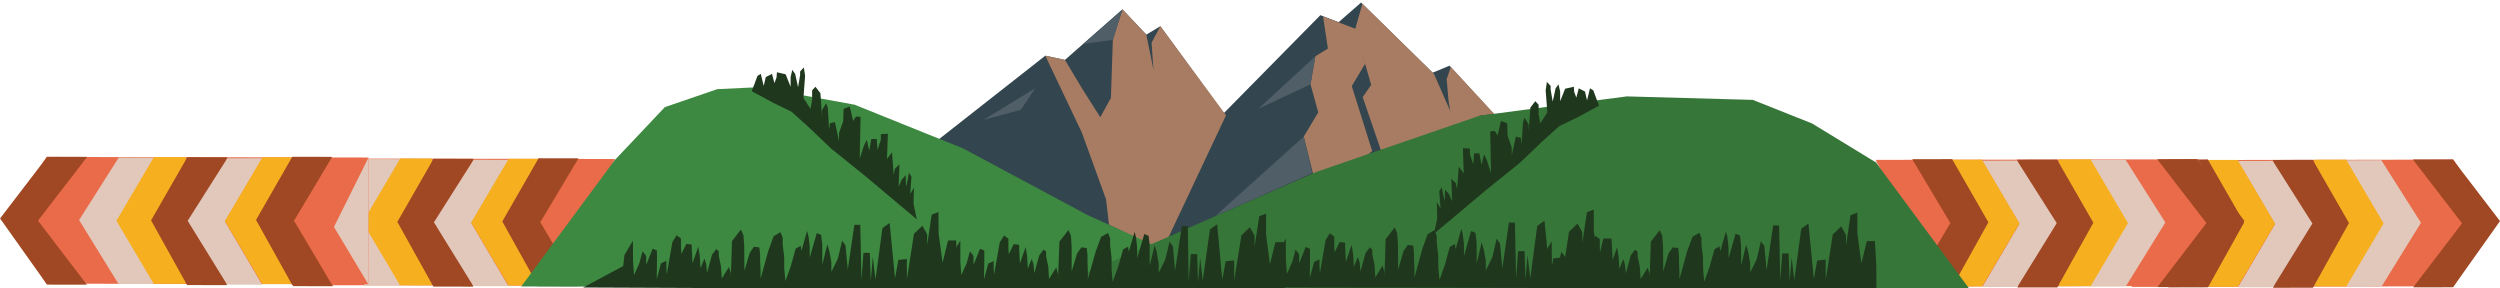 <?xml version="1.0" encoding="utf-8"?>
<!-- Generator: Adobe Illustrator 23.1.1, SVG Export Plug-In . SVG Version: 6.00 Build 0)  -->
<svg version="1.1" id="Layer_1" xmlns="http://www.w3.org/2000/svg" xmlns:xlink="http://www.w3.org/1999/xlink" x="0px" y="0px"
	 viewBox="0 0 1789.54 206.35" style="enable-background:new 0 0 1789.54 206.35;" xml:space="preserve">
<style type="text/css">
	.st0{fill:#E96B49;}
	.st1{fill:#E2C8BA;}
	.st2{fill:#A04723;}
	.st3{fill:#F6AF1F;}
	.st4{fill:#33454E;}
	.st5{fill:#A87C62;}
	.st6{fill:#505E67;}
	.st7{fill:#3E8941;}
	.st8{fill:#377639;}
	.st9{fill:#1F381D;}
</style>
<g>
	<g>
		<polygon class="st0" points="1756.25,114.24 1784.65,157.65 1756.41,204.95 1525.95,205.36 1525.79,114.65 		"/>
		<polygon class="st1" points="1704.58,114.67 1732.97,159.45 1704.74,205.15 1679.62,205.2 1679.46,114.72 		"/>
		<polygon class="st2" points="1755.75,114.12 1789.54,158.26 1755.91,205.64 1727.37,205.69 1762.39,159.87 1727.2,114.17 		"/>
		<polygon class="st3" points="1679.39,114.26 1706.26,159.91 1679.55,205.03 1656.71,205.07 1656.55,114.3 		"/>
		<polygon class="st2" points="1655.49,114.43 1681.44,159.64 1655.65,205.96 1627.11,206.01 1641.67,160.06 1626.94,114.49 		"/>
		<polygon class="st1" points="1626.86,115.17 1655.26,159.95 1627.03,205.65 1601.91,205.7 1628.54,160.41 1601.75,115.21 		"/>
		<polygon class="st3" points="1601.71,114.46 1628.58,160.11 1601.87,205.23 1579.04,205.27 1578.87,114.5 		"/>
		<polygon class="st2" points="1580.36,114.12 1606.32,159.33 1580.52,205.65 1551.98,205.7 1579.11,159.89 1551.82,114.18 		"/>
		<polygon class="st1" points="1525.95,205.36 1550.52,164.36 1525.79,114.65 		"/>
	</g>
	<g>
		<polygon class="st0" points="1573.24,114.03 1601.64,157.44 1573.41,204.74 1342.95,205.16 1342.79,114.45 		"/>
		<polygon class="st1" points="1521.57,114.46 1549.97,159.25 1521.74,204.95 1496.62,204.99 1496.46,114.51 		"/>
		<polygon class="st2" points="1572.74,113.91 1606.54,158.05 1572.91,205.44 1544.36,205.49 1579.39,159.66 1544.2,113.97 		"/>
		<polygon class="st3" points="1496.38,114.05 1523.25,159.7 1496.55,204.82 1473.71,204.86 1473.55,114.09 		"/>
		<polygon class="st2" points="1472.48,114.23 1498.44,159.43 1472.65,205.75 1444.1,205.8 1458.67,159.85 1443.94,114.28 		"/>
		<polygon class="st1" points="1443.86,114.96 1472.25,159.74 1444.02,205.44 1418.9,205.49 1445.54,160.2 1418.74,115.01 		"/>
		<polygon class="st3" points="1418.7,114.26 1445.57,159.91 1418.87,205.02 1396.03,205.07 1395.87,114.3 		"/>
		<polygon class="st2" points="1397.36,113.92 1423.31,159.12 1397.52,205.44 1368.98,205.49 1396.1,159.68 1368.81,113.97 		"/>
		<polygon class="st1" points="1342.95,205.16 1367.52,164.15 1342.79,114.45 		"/>
	</g>
</g>
<g>
	<g>
		<polygon class="st0" points="209.63,113.42 181.22,156.83 209.46,204.13 439.92,204.55 440.08,113.83 		"/>
		<polygon class="st1" points="261.29,113.85 232.9,158.63 261.13,204.33 286.25,204.38 286.41,113.9 		"/>
		<polygon class="st2" points="210.12,113.3 176.33,157.44 209.96,204.82 238.5,204.88 203.48,159.05 238.67,113.35 		"/>
		<polygon class="st3" points="286.49,113.44 259.61,159.09 286.32,204.21 309.16,204.25 309.32,113.48 		"/>
		<polygon class="st2" points="310.38,113.62 284.43,158.82 310.22,205.14 338.76,205.19 324.2,159.24 338.93,113.67 		"/>
		<polygon class="st1" points="339.01,114.35 310.61,159.13 338.84,204.83 363.96,204.88 337.33,159.59 364.13,114.39 		"/>
		<polygon class="st3" points="364.16,113.64 337.29,159.29 364,204.41 386.84,204.45 387,113.69 		"/>
		<polygon class="st2" points="385.51,113.31 359.55,158.51 385.35,204.83 413.89,204.88 386.76,159.07 414.06,113.36 		"/>
		<polygon class="st1" points="439.92,204.55 415.35,163.54 440.08,113.83 		"/>
	</g>
	<g>
		<polygon class="st0" points="33.34,112.34 4.94,155.75 33.17,203.05 263.63,203.46 263.79,112.75 		"/>
		<polygon class="st1" points="85,112.77 56.61,157.55 84.84,203.25 109.96,203.3 110.12,112.82 		"/>
		<polygon class="st2" points="33.84,112.22 0.04,156.36 33.67,203.74 62.21,203.79 27.19,157.97 62.38,112.27 		"/>
		<polygon class="st3" points="110.2,112.36 83.33,158.01 110.03,203.13 132.87,203.17 133.03,112.4 		"/>
		<polygon class="st2" points="134.1,112.53 108.14,157.74 133.93,204.06 162.47,204.11 147.91,158.16 162.64,112.59 		"/>
		<polygon class="st1" points="162.72,113.27 134.33,158.05 162.56,203.75 187.67,203.8 161.04,158.51 187.84,113.31 		"/>
		<polygon class="st3" points="187.88,112.56 161.01,158.21 187.71,203.33 210.55,203.37 210.71,112.6 		"/>
		<polygon class="st2" points="209.22,112.22 183.27,157.43 209.06,203.75 237.6,203.8 210.47,157.99 237.77,112.28 		"/>
		<polygon class="st1" points="263.63,203.46 239.06,162.46 263.79,112.75 		"/>
	</g>
</g>
<g>
	<polygon class="st4" points="823.39,134.41 945.14,10.86 958.2,15.88 974.27,1.82 1025.5,52.04 1037.55,47.02 1140.01,158.51 	"/>
	<polygon class="st4" points="626.69,135.29 748.23,39.87 762.3,42.88 803.48,6.72 820.55,24.8 830.6,18.78 892.88,104.16 
		934.06,170.45 675.91,184.51 	"/>
	<polygon class="st5" points="1038.52,47.91 1035.55,56.7 1036.9,72.24 1040.33,94.04 1059.28,82.78 1069.51,81.45 	"/>
	<polygon class="st5" points="975.24,2.7 970.03,20.9 981.51,60.76 975.43,69.54 990.97,114.79 1045,95.21 1026.47,52.93 	"/>
	<polygon class="st5" points="947.05,11.74 970.96,20.9 977.21,45.63 967.62,61.6 982.22,108.14 969.45,118.63 941.55,130.99 
		933.24,97.76 943.63,80.45 938.09,60.37 941.55,40.29 950.55,34.75 	"/>
	<polygon class="st5" points="830.6,18.78 824.3,30.59 825.68,49.98 820.55,24.8 803.48,6.72 796.6,28.52 795.91,49.29 
		795.22,70.06 787.6,83.91 774.44,63.14 762.3,42.88 748.23,39.87 774.44,94.99 791.75,142.76 793.83,160.76 831.91,179.46 
		877.61,82.52 	"/>
	<polygon class="st6" points="941.55,40.29 900.67,77.92 938.09,60.37 	"/>
	<polygon class="st6" points="933.24,97.76 870,154.61 939.26,123.93 	"/>
	<polygon class="st6" points="803.48,6.72 775.5,31.42 796.6,28.52 	"/>
	<polygon class="st7" points="440.04,114.63 475.9,76.69 513.46,63.81 542.85,62.42 611.75,74.95 689.41,106.26 778.36,153.87 
		893.6,206.48 373.12,205.05 	"/>
	<polygon class="st8" points="751.11,206.8 942.78,122.87 1059.28,82.78 1164.5,69 1254.7,71.5 1297.09,88.37 1342.79,116.26 
		1410.2,207.43 	"/>
	<polygon class="st6" points="741.06,63.12 730.76,78.58 703.98,85.79 	"/>
	<polygon class="st9" points="1028.79,156.41 1028.49,144.62 1031.16,149.23 1030.27,136.86 1032.04,133.98 1032.93,138.87 
		1034.12,144.05 1034.41,135.71 1037.38,139.16 1039.45,144.05 1038.86,127.94 1042.12,131.11 1043.01,135.42 1044.19,119.31 
		1048.04,124.49 1048.04,131.39 1047.16,106.09 1052.19,106.37 1052.19,110.4 1054.56,117.59 1055.16,109.82 1059.01,109.82 
		1060.49,118.16 1062.27,110.4 1064.34,114.71 1067.3,123.92 1066.71,94.01 1069.97,93.72 1072.04,96.88 1074.41,86.53 
		1078.86,88.25 1079.16,97.17 1082.12,105.51 1082.12,111.26 1085.08,97.75 1088.64,98.61 1089.23,103.21 1090.12,87.68 
		1091.3,84.23 1094.27,89.12 1094.27,94.01 1095.45,77.04 1099.01,72.44 1101.38,75.02 1101.38,81.93 1102.56,88.25 1107.6,80.49 
		1106.41,64.67 1107.3,58.63 1109.97,61.51 1109.97,64.1 1111.45,72.72 1113.53,63.23 1115.6,60.36 1116.78,65.53 1116.78,72.44 
		1120.34,63.52 1126.56,62.08 1126.86,65.82 1128.34,69.85 1130.12,63.23 1134.56,65.53 1136.04,71.86 1138.12,63.23 1140.49,64.67 
		1142.86,71 1144.64,75.6 1129.82,83.65 1116.19,90.27 1104.04,101.2 1087.75,116.73 1063.45,136.28 1036.79,158.72 1026.42,167.34 
			"/>
	<polygon class="st9" points="653.93,146.07 654.22,134.28 651.56,138.88 652.44,126.51 650.67,123.63 649.78,128.52 648.59,133.7 
		648.3,125.36 645.33,128.81 643.26,133.7 643.85,117.59 640.59,120.76 639.7,125.07 638.52,108.97 634.67,114.14 634.67,121.05 
		635.56,95.74 630.52,96.02 630.52,100.05 628.15,107.24 627.56,99.48 623.7,99.48 622.22,107.82 620.44,100.05 618.37,104.37 
		615.41,113.57 616,83.66 612.74,83.37 610.67,86.53 608.3,76.18 603.85,77.91 603.56,86.82 600.59,95.16 600.59,100.91 
		597.63,87.4 594.07,88.26 593.48,92.86 592.59,77.33 591.41,73.88 588.45,78.77 588.45,83.66 587.26,66.69 583.7,62.09 
		581.33,64.68 581.33,71.58 580.15,77.91 575.11,70.14 576.3,54.32 575.41,48.28 572.74,51.16 572.74,53.75 571.26,62.38 
		569.19,52.89 567.11,50.01 565.93,55.19 565.93,62.09 562.37,53.17 556.15,51.73 555.85,55.47 554.37,59.5 552.59,52.89 
		548.15,55.19 546.67,61.51 544.59,52.89 542.22,54.32 539.85,60.65 538.07,65.25 552.89,73.3 566.52,79.92 578.67,90.85 
		594.96,106.38 619.26,125.93 645.93,148.37 656.3,157 	"/>
	<polygon class="st9" points="678.55,206.41 680.39,190.35 681.29,182.48 687.44,172.22 687.44,187.27 688.12,196.84 691.98,188.35 
		694.3,179.86 696.87,183.2 696.87,189.64 701.5,178.06 704.59,179.34 704.59,186.03 704.33,199.93 707.42,188.61 711.28,186.81 
		711.28,191.69 711.54,196.58 715.66,173.43 718.74,168.54 721.83,170.85 721.83,177.54 722.09,181.92 725.69,174.71 729.55,175.23 
		729.55,178.57 730.07,188.61 734.18,176.77 735.21,183.2 735.73,192.21 738.56,185.26 739.84,189.38 740.36,195.55 743.96,182.69 
		747.05,178.57 748.85,180.12 748.85,183.46 750.39,190.92 750.91,199.67 756.05,191.44 757.34,195.81 757.34,199.41 758.37,172.91 
		764.8,164.68 766.6,168.79 767.12,177.03 767.12,188.09 767.12,194.27 770.98,181.4 774.07,177.03 777.93,177.54 778.44,182.69 
		778.44,187.32 778.7,194.52 778.7,199.93 784.36,179.86 788.22,169.57 793.11,166.74 794.65,170.59 794.65,175.74 795.68,184.49 
		795.68,192.98 796.45,201.73 800.31,191.18 803.91,178.57 807.52,176.51 808.03,180.12 812.15,165.96 813.18,169.82 813.95,176.77 
		813.95,185 819.1,167.51 822.18,168.79 822.96,175.48 822.96,179.09 822.96,183.46 822.96,190.15 826.56,175.48 828.1,180.89 
		829.39,188.35 829.39,195.3 834.12,185.81 837.17,173.02 839.6,176.37 841.12,193.73 846,161.76 850.26,161.76 850.87,201.34 
		852.39,181.85 856.96,181.85 857.57,201.95 859.09,184.59 860.92,201.04 866.09,164.19 871.27,160.54 874.92,200.12 877.36,187.03 
		883.45,186.42 883.45,200.73 888.63,168.46 894.72,162.67 898.06,168.76 898.06,176.37 901.41,154.75 906.29,152.93 906.29,168.15 
		909.03,189.16 912.99,173.33 918.77,173.33 919.68,190.38 919.68,201.65 919.68,208.17 	"/>
	<polygon class="st9" points="911.62,205.8 913.38,189.41 914.24,181.38 920.39,170.89 920.47,186.23 921.21,195.98 925.06,187.31 
		927.34,178.64 929.95,182.03 929.99,188.59 934.59,176.76 937.71,178.06 937.75,184.88 937.57,199.04 940.62,187.48 944.5,185.63 
		944.52,190.61 944.81,195.59 948.83,171.96 951.91,166.96 955.04,169.3 955.08,176.12 955.36,180.58 958.95,173.22 962.84,173.72 
		962.86,177.13 963.44,187.36 967.52,175.27 968.59,181.82 969.16,191 971.97,183.9 973.29,188.09 973.85,194.38 977.41,181.25 
		980.49,177.03 982.32,178.6 982.34,182.01 983.93,189.6 984.5,198.52 989.64,190.1 990.96,194.55 990.98,198.22 991.87,171.2 
		998.31,162.77 1000.15,166.96 1000.71,175.35 1000.77,186.63 1000.81,192.92 1004.63,179.79 1007.71,175.31 1011.61,175.81 
		1012.15,181.06 1012.18,185.78 1012.48,193.12 1012.51,198.63 1018.1,178.14 1021.93,167.62 1026.84,164.71 1028.42,168.64 
		1028.45,173.88 1029.54,182.8 1029.59,191.45 1030.41,200.36 1034.24,189.59 1037.8,176.72 1041.42,174.6 1041.96,178.27 
		1046.03,163.82 1047.09,167.75 1047.91,174.83 1047.95,183.22 1053.04,165.35 1056.16,166.65 1056.97,173.46 1056.99,177.14 
		1057.02,181.6 1057.06,188.41 1060.6,173.44 1062.19,178.94 1063.53,186.54 1063.57,193.62 1068.29,183.93 1071.28,170.88 
		1073.76,174.28 1075.39,191.96 1080.12,159.34 1084.41,159.32 1085.25,199.67 1086.68,179.79 1091.28,179.77 1092,200.25 
		1093.44,182.55 1095.38,199.3 1100.38,161.71 1105.58,157.96 1109.49,198.29 1111.87,184.93 1118,184.28 1118.08,198.86 
		1123.12,165.93 1129.22,160 1132.63,166.19 1132.67,173.95 1135.93,151.9 1140.83,150.01 1140.91,165.53 1143.79,186.93 
		1147.69,170.77 1153.52,170.73 1154.54,188.11 1154.6,199.59 1154.64,206.24 	"/>
	<polygon class="st9" points="417.43,205.8 446.1,190.44 446.95,182.56 453.05,172.27 453.13,187.32 453.87,196.89 457.68,188.38 
		459.95,179.87 462.54,183.2 462.58,189.63 467.15,178.03 470.24,179.3 470.28,185.99 470.1,199.89 473.12,188.55 476.97,186.72 
		477,191.61 477.28,196.5 481.27,173.32 484.33,168.41 487.43,170.71 487.47,177.4 487.75,181.78 491.31,174.55 495.18,175.05 
		495.19,178.39 495.76,188.42 499.82,176.56 500.88,182.99 501.45,191.99 504.24,185.03 505.55,189.14 506.1,195.31 509.63,182.43 
		512.69,178.29 514.5,179.83 514.52,183.17 516.1,190.63 516.67,199.37 521.77,191.11 523.08,195.48 523.1,199.08 523.98,172.57 
		530.37,164.3 532.19,168.41 532.75,176.64 532.81,187.7 532.85,193.88 536.64,180.99 539.7,176.6 543.56,177.09 544.11,182.24 
		544.13,186.87 544.43,194.07 544.46,199.48 550.01,179.37 553.81,169.06 558.68,166.2 560.25,170.05 560.28,175.2 561.36,183.94 
		561.4,192.44 562.22,201.18 566.02,190.61 569.56,177.98 573.15,175.9 573.68,179.5 577.72,165.33 578.77,169.18 579.58,176.12 
		579.63,184.36 584.68,166.83 587.77,168.1 588.58,174.79 588.6,178.39 588.62,182.76 588.66,189.45 592.18,174.77 593.76,180.16 
		595.08,187.62 595.12,194.57 599.8,185.05 602.78,172.25 605.23,175.58 606.85,192.93 611.55,160.93 615.81,160.91 616.64,200.49 
		618.05,180.99 622.62,180.97 623.34,201.06 624.76,183.7 626.68,200.13 631.66,163.26 636.81,159.58 640.68,199.14 643.05,186.03 
		649.13,185.39 649.21,199.7 654.21,167.4 660.27,161.58 663.65,167.65 663.69,175.26 666.92,153.62 671.79,151.77 671.87,167 
		674.73,187.99 678.6,172.13 684.38,172.1 685.39,189.15 685.45,200.42 685.49,206.94 	"/>
	<polygon class="st9" points="1102.05,206.94 1103.8,190.87 1104.66,182.99 1110.75,172.7 1110.84,187.74 1111.57,197.31 
		1115.39,188.8 1117.65,180.3 1120.25,183.63 1120.28,190.06 1124.85,178.46 1127.94,179.73 1127.98,186.42 1127.8,200.31 
		1130.83,188.97 1134.68,187.15 1134.7,192.04 1134.99,196.93 1138.98,173.75 1142.04,168.84 1145.14,171.14 1145.17,177.83 
		1145.46,182.2 1149.02,174.98 1152.88,175.47 1152.9,178.82 1153.47,188.85 1157.52,176.99 1158.59,183.42 1159.15,192.42 
		1161.94,185.46 1163.25,189.57 1163.8,195.74 1167.33,182.85 1170.4,178.72 1172.21,180.25 1172.22,183.6 1173.81,191.05 
		1174.37,199.8 1179.47,191.54 1180.78,195.9 1180.8,199.51 1181.69,173 1188.07,164.73 1189.9,168.84 1190.46,177.07 
		1190.52,188.13 1190.55,194.31 1194.34,181.42 1197.4,177.03 1201.27,177.52 1201.81,182.66 1201.84,187.3 1202.13,194.5 
		1202.16,199.9 1207.71,179.8 1211.52,169.49 1216.39,166.63 1217.95,170.48 1217.98,175.63 1219.06,184.37 1219.11,192.86 
		1219.93,201.61 1223.73,191.04 1227.26,178.41 1230.85,176.33 1231.39,179.93 1235.43,165.75 1236.48,169.61 1237.29,176.55 
		1237.33,184.78 1242.38,167.26 1245.48,168.53 1246.28,175.21 1246.3,178.82 1246.33,183.19 1246.37,189.88 1249.89,175.19 
		1251.46,180.59 1252.79,188.04 1252.83,194.99 1257.51,185.48 1260.48,172.68 1262.94,176.01 1264.55,193.36 1269.25,161.36 
		1273.51,161.34 1274.34,200.92 1275.76,181.42 1280.32,181.4 1281.04,201.49 1282.47,184.13 1284.39,200.56 1289.36,163.69 
		1294.52,160 1298.39,199.57 1300.75,186.46 1306.84,185.82 1306.92,200.13 1311.92,167.82 1317.97,162.01 1321.36,168.08 
		1321.4,175.69 1324.63,154.05 1329.49,152.2 1329.57,167.42 1332.43,188.42 1336.3,172.56 1342.09,172.53 1343.09,189.58 
		1343.16,200.84 1343.19,207.37 	"/>
</g>
</svg>
